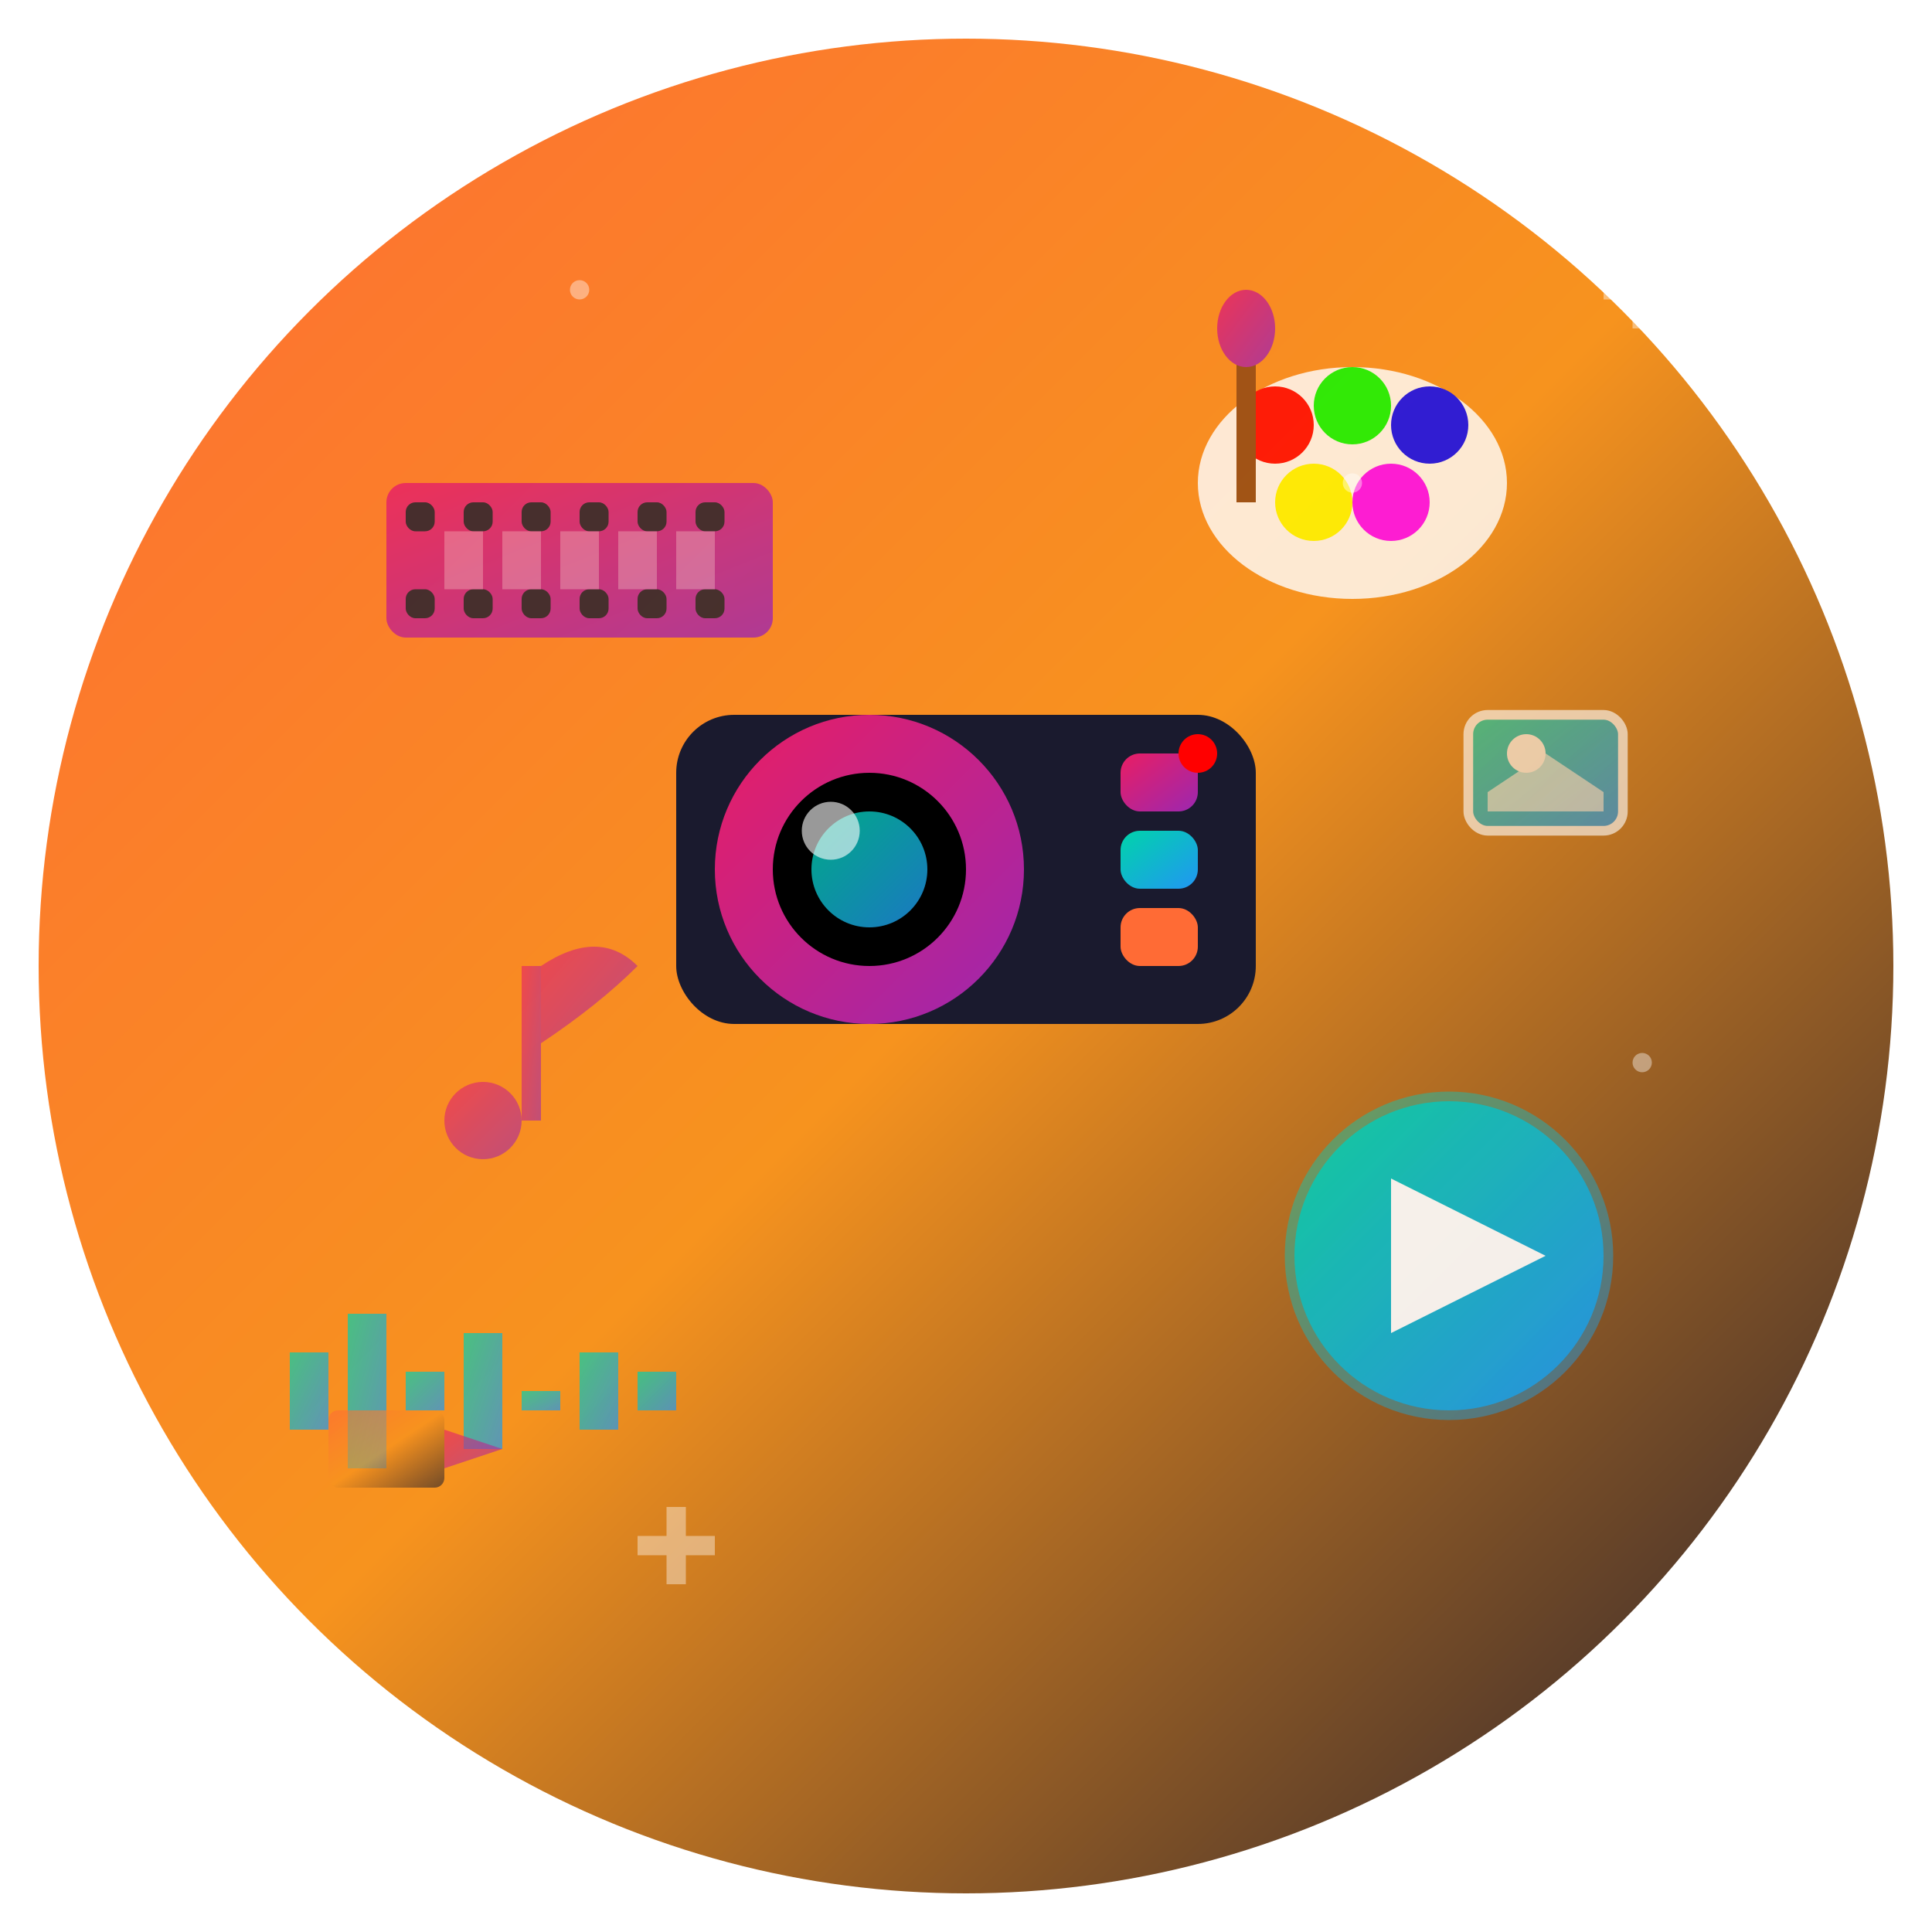 <svg width="100" height="100" viewBox="0 0 100 100" fill="none" xmlns="http://www.w3.org/2000/svg">
  <!-- Definitions -->
  <defs>
    <linearGradient id="mmGradient1" x1="0%" y1="0%" x2="100%" y2="100%">
      <stop offset="0%" style="stop-color:#ff6b35;stop-opacity:1" />
      <stop offset="50%" style="stop-color:#f7931e;stop-opacity:1" />
      <stop offset="100%" style="stop-color:#1a1a2e;stop-opacity:1" />
    </linearGradient>
    <linearGradient id="mmGradient2" x1="0%" y1="0%" x2="100%" y2="100%">
      <stop offset="0%" style="stop-color:#e91e63;stop-opacity:1" />
      <stop offset="100%" style="stop-color:#9c27b0;stop-opacity:1" />
    </linearGradient>
    <linearGradient id="mmGradient3" x1="0%" y1="0%" x2="100%" y2="100%">
      <stop offset="0%" style="stop-color:#00d4aa;stop-opacity:1" />
      <stop offset="100%" style="stop-color:#2196f3;stop-opacity:1" />
    </linearGradient>
    <filter id="mmShadow" x="-20%" y="-20%" width="140%" height="140%">
      <feDropShadow dx="2" dy="4" stdDeviation="3" flood-color="rgba(26, 26, 46, 0.3)"/>
    </filter>
    <filter id="mmGlow" x="-50%" y="-50%" width="200%" height="200%">
      <feGaussianBlur stdDeviation="2" result="coloredBlur"/>
      <feMerge> 
        <feMergeNode in="coloredBlur"/>
        <feMergeNode in="SourceGraphic"/> 
      </feMerge>
    </filter>
  </defs>
  
  <!-- Background Circle -->
  <circle cx="50" cy="50" r="48" fill="url(#mmGradient1)" filter="url(#mmShadow)"/>
  
  <!-- Main Camera/Video Icon -->
  <g transform="translate(50, 45)">
    <!-- Camera Body -->
    <rect x="-15" y="-8" width="30" height="16" rx="3" fill="#1a1a2e" filter="url(#mmShadow)"/>
    
    <!-- Camera Lens -->
    <circle cx="-5" cy="0" r="8" fill="url(#mmGradient2)" filter="url(#mmShadow)"/>
    <circle cx="-5" cy="0" r="5" fill="#000000"/>
    <circle cx="-5" cy="0" r="3" fill="url(#mmGradient3)" opacity="0.8"/>
    
    <!-- Lens Reflection -->
    <circle cx="-7" cy="-2" r="1.5" fill="#ffffff" opacity="0.6"/>
    
    <!-- Camera Details -->
    <rect x="8" y="-6" width="4" height="3" rx="1" fill="url(#mmGradient2)"/>
    <rect x="8" y="-2" width="4" height="3" rx="1" fill="url(#mmGradient3)"/>
    <rect x="8" y="2" width="4" height="3" rx="1" fill="#ff6b35"/>
    
    <!-- Recording Light -->
    <circle cx="12" cy="-6" r="1" fill="#ff0000">
      <animate attributeName="opacity" values="1;0.3;1" dur="1s" repeatCount="indefinite"/>
    </circle>
  </g>
  
  <!-- Film Strip -->
  <g transform="translate(20, 25)" opacity="0.8">
    <rect x="0" y="0" width="20" height="8" rx="1" fill="url(#mmGradient2)" filter="url(#mmShadow)"/>
    
    <!-- Film Holes -->
    <g fill="#1a1a2e">
      <rect x="1" y="1" width="1.5" height="1.5" rx="0.5"/>
      <rect x="1" y="5.5" width="1.5" height="1.5" rx="0.5"/>
      <rect x="4" y="1" width="1.5" height="1.5" rx="0.5"/>
      <rect x="4" y="5.5" width="1.5" height="1.5" rx="0.5"/>
      <rect x="7" y="1" width="1.5" height="1.5" rx="0.5"/>
      <rect x="7" y="5.5" width="1.5" height="1.5" rx="0.5"/>
      <rect x="10" y="1" width="1.5" height="1.5" rx="0.5"/>
      <rect x="10" y="5.5" width="1.5" height="1.5" rx="0.5"/>
      <rect x="13" y="1" width="1.5" height="1.5" rx="0.5"/>
      <rect x="13" y="5.5" width="1.5" height="1.5" rx="0.5"/>
      <rect x="16" y="1" width="1.5" height="1.5" rx="0.5"/>
      <rect x="16" y="5.5" width="1.5" height="1.5" rx="0.5"/>
    </g>
    
    <!-- Film Frames -->
    <g fill="#ffffff" opacity="0.3">
      <rect x="3" y="2.5" width="2" height="3"/>
      <rect x="6" y="2.5" width="2" height="3"/>
      <rect x="9" y="2.5" width="2" height="3"/>
      <rect x="12" y="2.5" width="2" height="3"/>
      <rect x="15" y="2.5" width="2" height="3"/>
    </g>
  </g>
  
  <!-- Audio Waveform -->
  <g transform="translate(15, 65)" opacity="0.7">
    <g fill="url(#mmGradient3)">
      <rect x="0" y="5" width="2" height="4">
        <animate attributeName="height" values="4;12;4" dur="1.2s" repeatCount="indefinite"/>
        <animate attributeName="y" values="5;1;5" dur="1.2s" repeatCount="indefinite"/>
      </rect>
      <rect x="3" y="3" width="2" height="8">
        <animate attributeName="height" values="8;16;8" dur="1s" repeatCount="indefinite"/>
        <animate attributeName="y" values="3;-1;3" dur="1s" repeatCount="indefinite"/>
      </rect>
      <rect x="6" y="6" width="2" height="2">
        <animate attributeName="height" values="2;10;2" dur="1.5s" repeatCount="indefinite"/>
        <animate attributeName="y" values="6;2;6" dur="1.5s" repeatCount="indefinite"/>
      </rect>
      <rect x="9" y="4" width="2" height="6">
        <animate attributeName="height" values="6;14;6" dur="0.8s" repeatCount="indefinite"/>
        <animate attributeName="y" values="4;0;4" dur="0.8s" repeatCount="indefinite"/>
      </rect>
      <rect x="12" y="7" width="2" height="1">
        <animate attributeName="height" values="1;8;1" dur="1.3s" repeatCount="indefinite"/>
        <animate attributeName="y" values="7;3;7" dur="1.3s" repeatCount="indefinite"/>
      </rect>
      <rect x="15" y="5" width="2" height="4">
        <animate attributeName="height" values="4;12;4" dur="1.1s" repeatCount="indefinite"/>
        <animate attributeName="y" values="5;1;5" dur="1.1s" repeatCount="indefinite"/>
      </rect>
      <rect x="18" y="6" width="2" height="2">
        <animate attributeName="height" values="2;10;2" dur="0.9s" repeatCount="indefinite"/>
        <animate attributeName="y" values="6;2;6" dur="0.9s" repeatCount="indefinite"/>
      </rect>
    </g>
  </g>
  
  <!-- Color Palette -->
  <g transform="translate(70, 20)" opacity="0.8">
    <!-- Palette Base -->
    <ellipse cx="0" cy="5" rx="8" ry="6" fill="#ffffff" filter="url(#mmShadow)"/>
    
    <!-- Color Dots -->
    <circle cx="-4" cy="2" r="2" fill="#ff0000"/>
    <circle cx="0" cy="1" r="2" fill="#00ff00"/>
    <circle cx="4" cy="2" r="2" fill="#0000ff"/>
    <circle cx="-2" cy="6" r="2" fill="#ffff00"/>
    <circle cx="2" cy="6" r="2" fill="#ff00ff"/>
    
    <!-- Brush -->
    <g transform="translate(-6, -2)">
      <rect x="0" y="0" width="1" height="8" fill="#8b4513"/>
      <ellipse cx="0.5" cy="-1" rx="1.5" ry="2" fill="url(#mmGradient2)"/>
    </g>
  </g>
  
  <!-- Play Button -->
  <g transform="translate(75, 65)" opacity="0.9">
    <circle cx="0" cy="0" r="8" fill="url(#mmGradient3)" filter="url(#mmShadow)"/>
    <polygon points="-3,-4 -3,4 5,0" fill="#ffffff"/>
    
    <!-- Pulse Animation -->
    <circle cx="0" cy="0" r="8" fill="none" stroke="url(#mmGradient3)" stroke-width="1" opacity="0.5">
      <animate attributeName="r" values="8;12;8" dur="2s" repeatCount="indefinite"/>
      <animate attributeName="opacity" values="0.5;0;0.5" dur="2s" repeatCount="indefinite"/>
    </circle>
  </g>
  
  <!-- Floating Media Elements -->
  
  <!-- Music Note -->
  <g transform="translate(25, 50)" opacity="0.6">
    <circle cx="0" cy="8" r="2" fill="url(#mmGradient2)"/>
    <rect x="2" y="0" width="1" height="8" fill="url(#mmGradient2)"/>
    <path d="M3 0 Q6 -2 8 0 Q6 2 3 4" fill="url(#mmGradient2)"/>
    
    <animateTransform attributeName="transform" type="translate" values="25,50; 25,45; 25,50" dur="3s" repeatCount="indefinite"/>
  </g>
  
  <!-- Image Icon -->
  <g transform="translate(80, 40)" opacity="0.6">
    <rect x="-4" y="-3" width="8" height="6" rx="1" fill="url(#mmGradient3)" stroke="#ffffff" stroke-width="0.5"/>
    <circle cx="-1" cy="-1" r="1" fill="#ffffff"/>
    <polygon points="-3,1 0,-1 3,1 3,2 -3,2" fill="#ffffff" opacity="0.7"/>
    
    <animateTransform attributeName="transform" type="translate" values="80,40; 80,35; 80,40" dur="2.5s" repeatCount="indefinite"/>
  </g>
  
  <!-- Video Icon -->
  <g transform="translate(20, 75)" opacity="0.6">
    <rect x="-3" y="-2" width="6" height="4" rx="0.5" fill="url(#mmGradient1)"/>
    <polygon points="3,-1 6,0 3,1" fill="url(#mmGradient2)"/>
    
    <animateTransform attributeName="transform" type="translate" values="20,75; 20,70; 20,75" dur="3.5s" repeatCount="indefinite"/>
  </g>
  
  <!-- Digital Effects -->
  <g opacity="0.4">
    <!-- Sparkles -->
    <g fill="#ffffff">
      <circle cx="30" cy="15" r="0.5">
        <animate attributeName="opacity" values="0;1;0" dur="2s" repeatCount="indefinite"/>
      </circle>
      <circle cx="70" cy="25" r="0.5">
        <animate attributeName="opacity" values="1;0;1" dur="1.5s" repeatCount="indefinite"/>
      </circle>
      <circle cx="85" cy="55" r="0.5">
        <animate attributeName="opacity" values="0;1;0" dur="2.5s" repeatCount="indefinite"/>
      </circle>
      <circle cx="15" cy="85" r="0.5">
        <animate attributeName="opacity" values="1;0;1" dur="1.8s" repeatCount="indefinite"/>
      </circle>
    </g>
    
    <!-- Plus Signs -->
    <g stroke="#ffffff" stroke-width="1" fill="none">
      <g transform="translate(35, 80)">
        <line x1="-2" y1="0" x2="2" y2="0"/>
        <line x1="0" y1="-2" x2="0" y2="2"/>
        <animateTransform attributeName="transform" type="rotate" values="0 35 80; 360 35 80" dur="4s" repeatCount="indefinite"/>
      </g>
      <g transform="translate(85, 15)">
        <line x1="-2" y1="0" x2="2" y2="0"/>
        <line x1="0" y1="-2" x2="0" y2="2"/>
        <animateTransform attributeName="transform" type="rotate" values="360 85 15; 0 85 15" dur="3s" repeatCount="indefinite"/>
      </g>
    </g>
  </g>
  
  <!-- Main Rotation Animation -->
  <animateTransform attributeName="transform" type="rotate" values="0 50 50; 360 50 50" dur="20s" repeatCount="indefinite"/>
</svg>